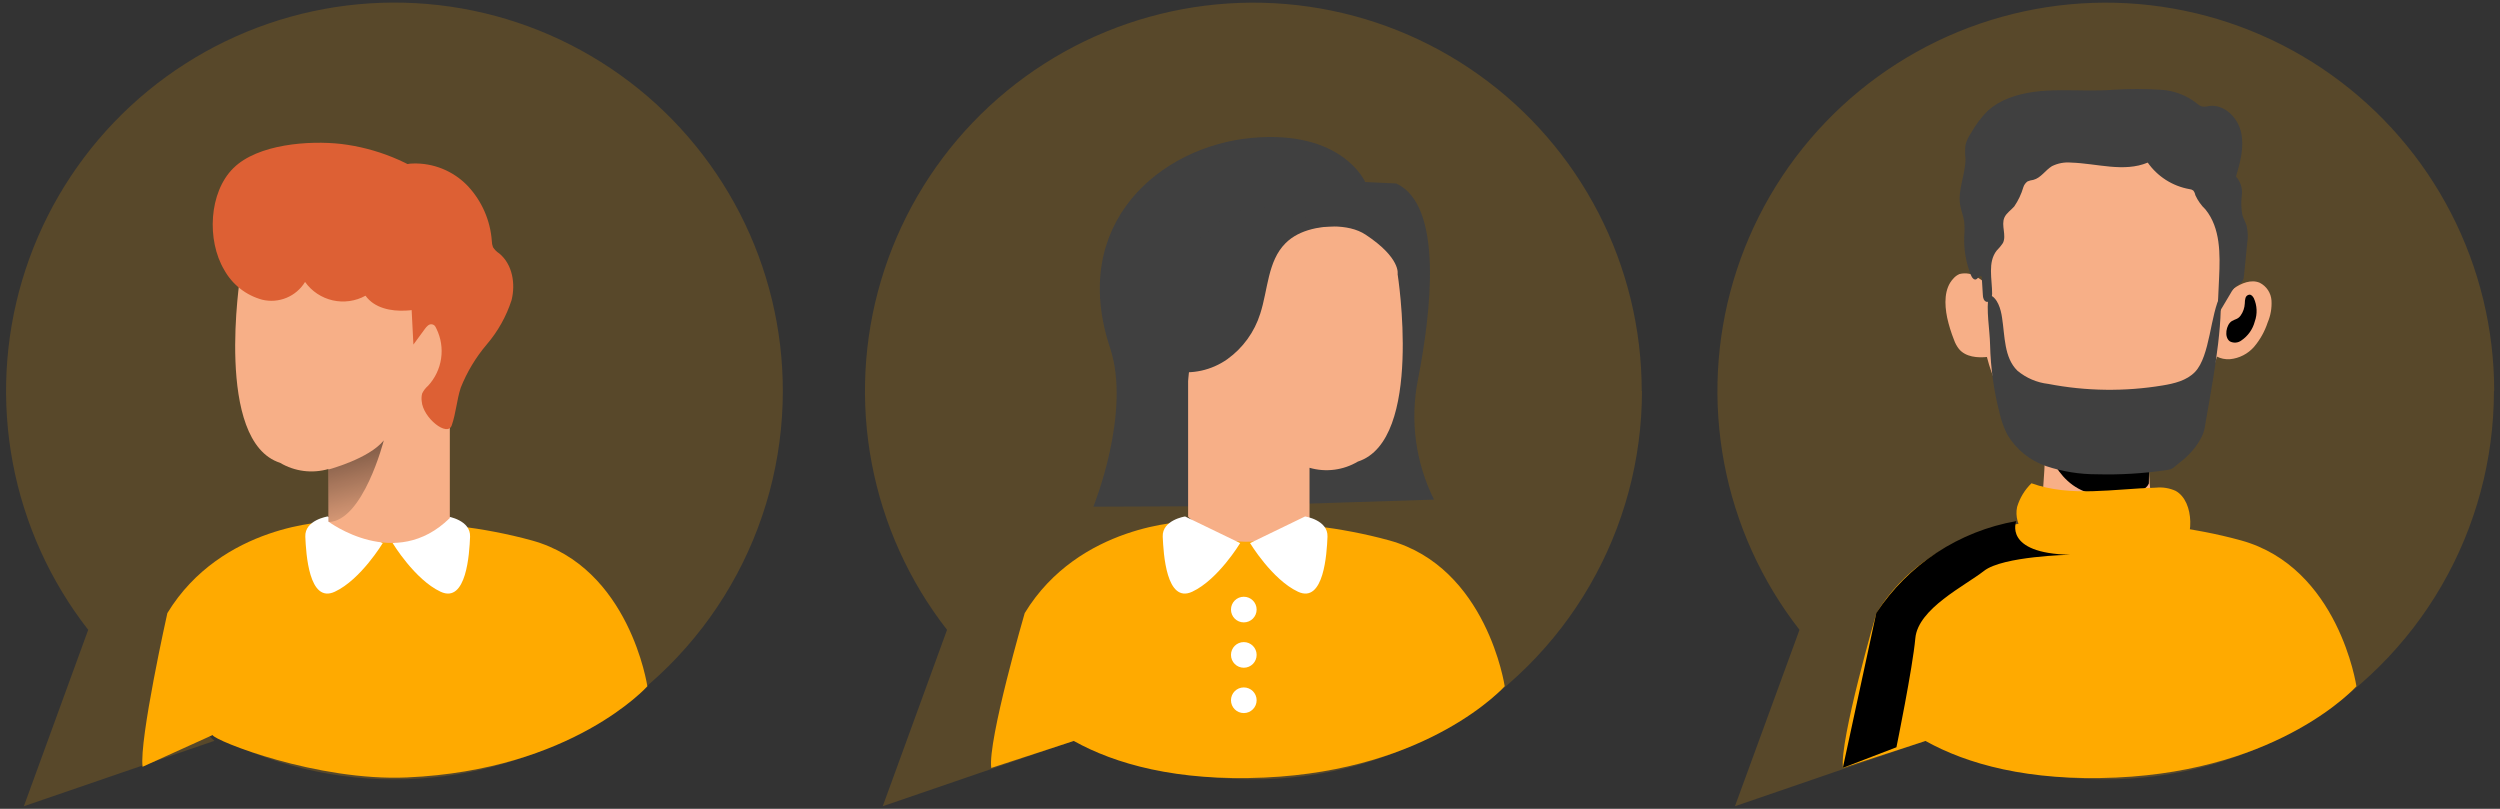 <svg width="408" height="132" viewBox="0 0 408 132" fill="none" xmlns="http://www.w3.org/2000/svg">
<rect x="0" y="0" width="408" height="132" fill="#333333" stroke="none"/>
<path opacity="0.18" d="M127.758 63.806C127.758 74.96 124.815 85.915 119.227 95.568C113.639 105.22 105.604 113.227 95.931 118.781C86.26 124.335 75.293 127.239 64.14 127.2C52.987 127.16 42.042 124.179 32.409 118.557L34.997 120.903L3.892 131.578L14.395 102.787C8.187 94.828 3.97 85.501 2.094 75.583C0.218 65.665 0.739 55.442 3.612 45.765C6.484 36.089 11.627 27.238 18.611 19.951C25.595 12.663 34.218 7.148 43.764 3.866C53.309 0.584 63.5 -0.371 73.489 1.08C83.478 2.532 92.976 6.348 101.193 12.212C109.409 18.075 116.106 25.816 120.727 34.79C125.348 43.764 127.758 53.713 127.758 63.806V63.806Z" fill="#FFAA00"/>
<path d="M53.598 85.157C53.598 85.157 36.17 85.51 27.314 100.057C27.314 100.057 22.694 120.73 23.27 125.138L34.694 119.962C35.037 120.902 51.818 127.534 66.446 126.877C93.427 125.674 105.649 112.006 105.649 112.006C105.649 112.006 102.788 92.607 86.796 88.2C70.803 83.792 53.598 85.157 53.598 85.157Z" fill="#FFAA00"/>
<path d="M53.477 84.287C53.477 84.287 49.706 84.863 49.827 87.593C49.948 90.322 50.403 98.541 54.639 96.57C58.875 94.598 62.463 88.634 62.463 88.634L53.477 84.287Z" fill="white"/>
<path d="M73.057 84.287C73.057 84.287 76.828 84.863 76.716 87.593C76.605 90.322 76.13 98.541 71.904 96.57C67.679 94.598 64.08 88.634 64.08 88.634L73.057 84.287Z" fill="white"/>
<path d="M39.222 44.943C39.222 44.943 34.936 72.066 45.712 75.533C46.888 76.232 48.194 76.682 49.55 76.856C50.906 77.03 52.284 76.924 53.597 76.544V85.116C53.597 85.116 64.485 93.345 73.411 84.54V62.472C73.411 62.472 72.4 48.976 69.701 50.412C69.084 50.756 63.636 50.19 62.746 40.303C62.746 40.303 50.231 34.743 44.438 38.564C38.646 42.385 39.222 44.943 39.222 44.943Z" fill="#F7AF87"/>
<path d="M36.584 44.033C37.239 45.223 38.127 46.268 39.195 47.107C40.263 47.946 41.49 48.561 42.801 48.916C44.122 49.231 45.51 49.12 46.764 48.599C48.019 48.078 49.077 47.173 49.786 46.014C50.869 47.534 52.472 48.603 54.292 49.016C56.111 49.43 58.019 49.16 59.653 48.259C61.088 50.28 63.828 50.836 66.284 50.685C69.433 50.543 72.432 49.298 74.755 47.167C75.885 46.088 76.747 44.76 77.273 43.289C77.799 41.819 77.976 40.246 77.788 38.695C77.252 35.066 74.513 32.145 71.581 29.951C66.947 26.42 61.454 24.19 55.669 23.491C50.443 22.905 42.093 23.491 38.09 27.434C34.087 31.376 33.723 39.221 36.584 44.033Z" fill="#DD6034"/>
<path d="M53.598 76.625C53.598 76.625 60.199 74.886 62.635 71.874C62.635 71.874 59.269 85.086 53.598 85.197V76.625Z" fill="url(#paint0_linear)"/>
<path d="M66.992 46.884L67.467 56.235L69.347 53.667C69.63 53.273 70.014 52.848 70.489 52.929C70.965 53.01 71.076 53.343 71.237 53.667C71.971 55.174 72.231 56.867 71.986 58.525C71.741 60.182 71.001 61.727 69.863 62.957C69.462 63.303 69.135 63.725 68.902 64.201C68.789 64.612 68.762 65.042 68.821 65.464C69.013 68.194 73.037 71.398 73.724 69.417C74.412 67.435 74.543 65.282 75.19 63.281C76.214 60.706 77.651 58.316 79.446 56.204C81.258 54.086 82.632 51.629 83.49 48.976C84.157 46.287 83.631 43.123 81.468 41.354C81.061 41.094 80.717 40.749 80.457 40.343C80.334 40.02 80.269 39.678 80.265 39.332C80.025 35.974 78.636 32.8 76.332 30.345C75.173 29.133 73.77 28.18 72.216 27.549C70.662 26.918 68.991 26.624 67.315 26.686C66.747 26.689 66.188 26.821 65.677 27.07C65.213 27.392 64.821 27.807 64.526 28.289C64.232 28.771 64.042 29.31 63.969 29.87C62.887 34.925 65.233 39.979 66.112 45.115" fill="#DD6034"/>
<path opacity="0.18" d="M267.97 63.806C267.968 74.96 265.024 85.915 259.434 95.567C253.845 105.219 245.809 113.226 236.136 118.78C226.464 124.333 215.497 127.237 204.344 127.198C193.191 127.159 182.245 124.178 172.611 118.557L175.199 120.902L144.063 131.577L154.557 102.787C148.352 94.827 144.137 85.5 142.264 75.583C140.39 65.666 140.912 55.444 143.786 45.769C146.66 36.094 151.803 27.246 158.786 19.959C165.77 12.673 174.393 7.16 183.937 3.878C193.481 0.596 203.671 -0.358 213.659 1.093C223.647 2.544 233.144 6.359 241.36 12.221C249.576 18.083 256.273 25.822 260.894 34.795C265.516 43.767 267.928 53.714 267.93 63.806H267.97Z" fill="#FFAA00"/>
<path d="M193.517 85.156C193.517 85.156 176.089 85.51 167.233 100.057C167.233 100.057 161.168 120.902 161.774 125.33L175.239 120.922C181.952 124.673 192.03 127.544 206.365 126.897C233.397 125.694 245.568 111.996 245.568 111.996C245.568 111.996 242.707 92.597 226.715 88.189C210.722 83.782 193.517 85.156 193.517 85.156Z" fill="#FFAA00"/>
<path d="M231.406 61.966C233.6 50.765 235.571 33.479 227.858 29.941L222.803 29.708C222.803 29.708 219.093 21.116 204.233 22.511C189.373 23.906 174.391 36.431 181.164 56.78C184.682 67.334 178.435 82.69 178.435 82.69L200.29 82.609L234.034 81.537C231.014 75.485 230.09 68.601 231.406 61.966V61.966Z" fill="#404040"/>
<path d="M228.09 44.731C228.09 44.731 232.376 71.853 221.6 75.331C220.425 76.031 219.119 76.481 217.763 76.655C216.406 76.829 215.029 76.723 213.715 76.342V84.924C213.715 84.924 202.828 93.153 193.901 84.338V62.199C193.901 62.199 194.912 48.714 197.611 50.149C198.228 50.483 203.677 49.917 204.566 40.04C204.566 40.04 217.081 34.47 222.874 38.301C228.666 42.133 228.09 44.731 228.09 44.731Z" fill="#F7AF87"/>
<path d="M213.715 76.372C213.715 76.372 207.114 74.633 204.678 71.621C204.678 71.621 208.034 84.833 213.715 84.954V76.372Z" fill="url(#paint1_linear)"/>
<path d="M219.123 36.866C215.777 36.866 212.138 37.341 209.783 39.706C206.871 42.628 206.942 47.278 205.668 51.2C204.728 54.189 202.845 56.792 200.3 58.62C199.026 59.518 197.586 60.154 196.064 60.489C194.542 60.824 192.968 60.852 191.435 60.571C191.12 60.538 190.815 60.441 190.539 60.287C190.262 60.132 190.02 59.923 189.827 59.672C189.614 59.218 189.541 58.712 189.615 58.216C189.908 52.656 190.565 46.904 193.436 42.143C195.038 39.51 197.251 37.301 199.886 35.703C201.417 34.726 203.141 34.091 204.94 33.843C208.479 33.439 211.916 35.016 215.12 36.562" fill="#404040"/>
<path d="M193.406 84.287C193.406 84.287 189.635 84.863 189.757 87.593C189.878 90.322 190.333 98.541 194.569 96.57C198.804 94.598 202.393 88.634 202.393 88.634L193.406 84.287Z" fill="white"/>
<path d="M212.987 84.287C212.987 84.287 216.757 84.863 216.646 87.593C216.535 90.322 216.06 98.541 211.834 96.57C207.609 94.598 204.01 88.634 204.01 88.634L212.987 84.287Z" fill="white"/>
<path d="M202.989 101.574C204.145 101.574 205.082 100.637 205.082 99.481C205.082 98.326 204.145 97.389 202.989 97.389C201.833 97.389 200.896 98.326 200.896 99.481C200.896 100.637 201.833 101.574 202.989 101.574Z" fill="white"/>
<path d="M202.989 108.974C204.145 108.974 205.082 108.037 205.082 106.881C205.082 105.725 204.145 104.789 202.989 104.789C201.833 104.789 200.896 105.725 200.896 106.881C200.896 108.037 201.833 108.974 202.989 108.974Z" fill="white"/>
<path d="M202.989 116.374C204.145 116.374 205.082 115.437 205.082 114.281C205.082 113.125 204.145 112.188 202.989 112.188C201.833 112.188 200.896 113.125 200.896 114.281C200.896 115.437 201.833 116.374 202.989 116.374Z" fill="white"/>
<path opacity="0.18" d="M407.01 63.806C407.01 74.96 404.068 85.915 398.48 95.568C392.892 105.22 384.856 113.227 375.184 118.781C365.512 124.335 354.546 127.239 343.393 127.199C332.24 127.16 321.294 124.179 311.662 118.557L314.24 120.902L283.144 131.577L293.678 102.787C287.473 94.827 283.258 85.5 281.385 75.583C279.511 65.666 280.033 55.444 282.907 45.769C285.781 36.094 290.924 27.246 297.907 19.959C304.891 12.673 313.514 7.16 323.058 3.878C332.603 0.596 342.793 -0.358 352.78 1.093C362.768 2.544 372.265 6.359 380.481 12.221C388.697 18.083 395.394 25.822 400.016 34.795C404.637 43.767 407.049 53.714 407.051 63.806H407.01Z" fill="#FFAA00"/>
<path d="M332.567 85.156C332.567 85.156 315.139 85.51 306.233 100.057C306.233 100.057 300.168 120.902 300.774 125.33L314.239 120.922C320.952 124.673 331.031 127.544 345.375 126.897C372.397 125.694 384.568 111.996 384.568 111.996C384.568 111.996 381.707 92.597 365.715 88.189C349.722 83.782 332.567 85.156 332.567 85.156Z" fill="#FFAA00"/>
<path d="M333.881 70.316C333.881 70.316 333.659 82.639 332.567 85.156C331.475 87.674 341.129 95.367 351.016 88.341L351.673 85.258C351.673 85.258 349.924 76.695 351.016 69.225C352.108 61.754 333.881 70.316 333.881 70.316Z" fill="#F7AF87"/>
<path d="M333.729 71.934C333.729 71.934 335.458 80.213 342.777 80.789C350.096 81.366 350.692 78.889 350.692 78.889L350.874 68.274L333.729 71.934Z" fill="url(#paint2_linear)"/>
<path d="M322.752 45.286C322.331 44.982 321.849 44.773 321.338 44.675C320.828 44.578 320.303 44.593 319.8 44.72C319.409 44.883 319.063 45.136 318.789 45.458C317.252 47.086 317.333 49.654 317.778 51.847C318.052 53.078 318.424 54.285 318.89 55.456C319.077 56 319.354 56.509 319.709 56.962C320.79 58.266 322.741 58.438 324.409 58.246C324.911 58.246 325.405 58.127 325.852 57.899C326.298 57.67 326.684 57.339 326.977 56.932C327.13 56.583 327.219 56.21 327.24 55.83C327.665 51.412 326.623 47.632 322.752 45.286Z" fill="#F7AF87"/>
<path d="M364.532 47.086C365.775 46.216 367.392 45.549 368.787 46.146C369.334 46.421 369.798 46.835 370.135 47.346C370.472 47.856 370.67 48.446 370.708 49.057C370.778 50.282 370.563 51.507 370.081 52.636C369.605 54.087 368.854 55.432 367.868 56.598C366.861 57.753 365.45 58.477 363.925 58.62C363.164 58.677 362.402 58.518 361.727 58.16C361.053 57.802 360.494 57.261 360.114 56.598C359.743 55.71 359.57 54.751 359.608 53.788C359.539 53.044 359.625 52.293 359.861 51.584C360.458 50.118 363.258 47.965 364.532 47.086Z" fill="#F7AF87"/>
<path d="M363.248 51.241C361.671 64.454 354.322 75.331 343.323 75.331C332.324 75.331 323.408 64.544 323.408 51.241C323.408 37.937 330.485 22.936 341.483 22.936C352.482 22.936 366.463 24.219 363.248 51.241Z" fill="#F7AF87"/>
<path d="M323.418 45.166L323.6 48.117C323.6 48.582 323.752 49.128 324.206 49.26C324.661 49.391 325.106 48.572 325.116 47.966C325.116 45.539 324.358 42.8 325.864 40.889C326.241 40.516 326.58 40.107 326.875 39.666C327.502 38.403 326.552 36.795 327.118 35.501C327.451 34.763 328.189 34.308 328.725 33.692C329.382 32.728 329.884 31.667 330.211 30.548C330.333 30.171 330.57 29.842 330.889 29.608C331.192 29.481 331.512 29.396 331.839 29.355C333.072 29.041 333.8 27.778 334.872 27.121C335.841 26.638 336.927 26.435 338.005 26.535C342.221 26.666 346.608 28.162 350.51 26.535C352.114 28.813 354.551 30.368 357.293 30.861C357.522 30.875 357.743 30.952 357.93 31.084C358.111 31.301 358.229 31.563 358.274 31.842C358.677 32.73 359.246 33.534 359.952 34.207C362.388 37.24 362.338 41.435 362.156 45.327L361.873 51.504L364.026 47.885C364.248 47.462 364.538 47.08 364.885 46.753C365.28 46.419 365.805 46.217 366.048 45.742C366.15 45.505 366.208 45.251 366.22 44.994L366.745 39.697C366.9 38.742 366.865 37.767 366.644 36.825C366.462 36.239 366.139 35.703 365.957 35.117C365.754 34.04 365.724 32.938 365.866 31.852C365.936 31.308 365.887 30.755 365.723 30.231C365.559 29.708 365.283 29.226 364.916 28.819C365.623 26.454 366.29 23.947 365.734 21.541C365.178 19.135 362.944 16.941 360.508 17.305C360.139 17.403 359.755 17.43 359.376 17.386C359.056 17.276 358.764 17.101 358.517 16.87C356.817 15.531 354.743 14.754 352.583 14.646C350.038 14.485 347.485 14.485 344.94 14.646C339.218 15.121 333.214 13.939 327.866 16.001C326.578 16.476 325.392 17.189 324.368 18.104C323.312 19.181 322.404 20.395 321.669 21.712C321.259 22.299 320.954 22.952 320.769 23.643C320.683 24.402 320.683 25.169 320.769 25.928C320.769 28.465 319.475 30.983 319.9 33.459C320.052 34.379 320.426 35.238 320.557 36.158C320.628 36.996 320.628 37.838 320.557 38.675C320.487 40.794 320.859 42.905 321.649 44.872C321.78 45.206 321.993 45.59 322.356 45.62C322.72 45.651 323.094 44.771 323.418 45.166Z" fill="#404040"/>
<path d="M326.319 67.365C326.592 68.587 327.013 69.772 327.573 70.893C329.009 73.33 331.273 75.17 333.952 76.079C336.615 76.964 339.404 77.412 342.211 77.403C345.977 77.504 349.745 77.281 353.472 76.736C354.807 76.544 354.706 76.251 355.777 75.452C357.506 74.158 359.487 71.853 359.821 69.72C360.892 63.382 362.682 54.556 362.419 48.127C360.7 51.301 360.72 58.095 358.223 60.703C356.869 62.108 354.847 62.593 352.926 62.907C346.747 63.93 340.435 63.844 334.285 62.654C332.425 62.443 330.667 61.691 329.231 60.49C327.047 58.337 327.209 54.87 326.734 51.837C326.542 50.503 326.026 48.511 324.56 48.066C324.115 50.725 324.722 53.636 324.783 56.315C324.873 60.045 325.388 63.752 326.319 67.365V67.365Z" fill="#404040"/>
<path d="M321.386 49.522C321.39 49.219 321.353 48.916 321.275 48.623C321.234 48.477 321.148 48.347 321.031 48.251C320.913 48.155 320.769 48.098 320.618 48.087C320.294 48.087 320.062 48.39 319.91 48.673C319.366 49.872 319.312 51.236 319.758 52.474C320.09 53.737 320.87 54.837 321.952 55.568C322.217 55.765 322.531 55.884 322.86 55.91C323.189 55.937 323.519 55.871 323.812 55.719C324.823 55.022 324.429 52.98 323.519 52.414C322.963 52.07 322.508 52.11 322.073 51.504C321.657 50.924 321.419 50.235 321.386 49.522V49.522Z" fill="url(#paint3_linear)"/>
<path d="M366.351 49.522C366.347 49.219 366.385 48.916 366.463 48.623C366.504 48.477 366.589 48.347 366.706 48.251C366.824 48.155 366.968 48.098 367.12 48.087C367.443 48.087 367.676 48.39 367.827 48.673C368.371 49.872 368.425 51.236 367.979 52.474C367.648 53.737 366.868 54.837 365.785 55.568C365.521 55.765 365.206 55.884 364.877 55.91C364.548 55.937 364.218 55.871 363.925 55.719C362.914 55.022 363.319 52.98 364.218 52.414C364.774 52.07 365.229 52.11 365.664 51.504C366.08 50.924 366.319 50.235 366.351 49.522V49.522Z" fill="url(#paint4_linear)"/>
<path d="M355.069 80.112C354.057 79.653 352.94 79.472 351.834 79.586C345.011 79.768 337.955 81.184 331.535 78.869C330.435 79.937 329.627 81.27 329.19 82.74C328.533 85.844 331.151 88.725 333.982 90.14C338.763 92.546 344.364 92.496 349.701 92.162C351.794 92.041 354.058 91.829 355.615 90.413C358.092 88.209 358.223 81.881 355.069 80.112Z" fill="#FFAA00"/>
<path d="M329.059 85.045C329.059 85.045 326.855 90.312 337.844 90.535C337.844 90.535 326.855 90.757 323.782 93.173C320.709 95.589 313.016 99.319 312.582 104.162C312.147 109.004 309.498 121.954 309.498 121.954L300.754 125.31L306.213 100.037C308.8 96.115 312.161 92.762 316.09 90.185C320.018 87.607 324.431 85.858 329.059 85.045V85.045Z" fill="url(#paint5_linear)"/>
<defs>
<linearGradient id="paint0_linear" x1="60.452" y1="87.937" x2="52.92" y2="57.569" gradientUnits="userSpaceOnUse">
<stop stop-opacity="0"/>
<stop offset="0.99"/>
</linearGradient>
<linearGradient id="paint1_linear" x1="10531.7" y1="2764.79" x2="10668.9" y2="2389.81" gradientUnits="userSpaceOnUse">
<stop stop-opacity="0"/>
<stop offset="0.99"/>
</linearGradient>
<linearGradient id="paint2_linear" x1="6291.43" y1="2749.09" x2="6331.53" y2="1926.79" gradientUnits="userSpaceOnUse">
<stop stop-opacity="0"/>
<stop offset="0.99"/>
</linearGradient>
<linearGradient id="paint3_linear" x1="1928.13" y1="1357.23" x2="1978.24" y2="1352.64" gradientUnits="userSpaceOnUse">
<stop stop-opacity="0"/>
<stop offset="0.99"/>
</linearGradient>
<linearGradient id="paint4_linear" x1="4980.06" y1="1357.23" x2="4929.97" y2="1352.65" gradientUnits="userSpaceOnUse">
<stop stop-opacity="0"/>
<stop offset="0.99"/>
</linearGradient>
<linearGradient id="paint5_linear" x1="12626.2" y1="9849.16" x2="11126.7" y2="5084.57" gradientUnits="userSpaceOnUse">
<stop stop-opacity="0"/>
<stop offset="0.99"/>
</linearGradient>
</defs>
</svg>
